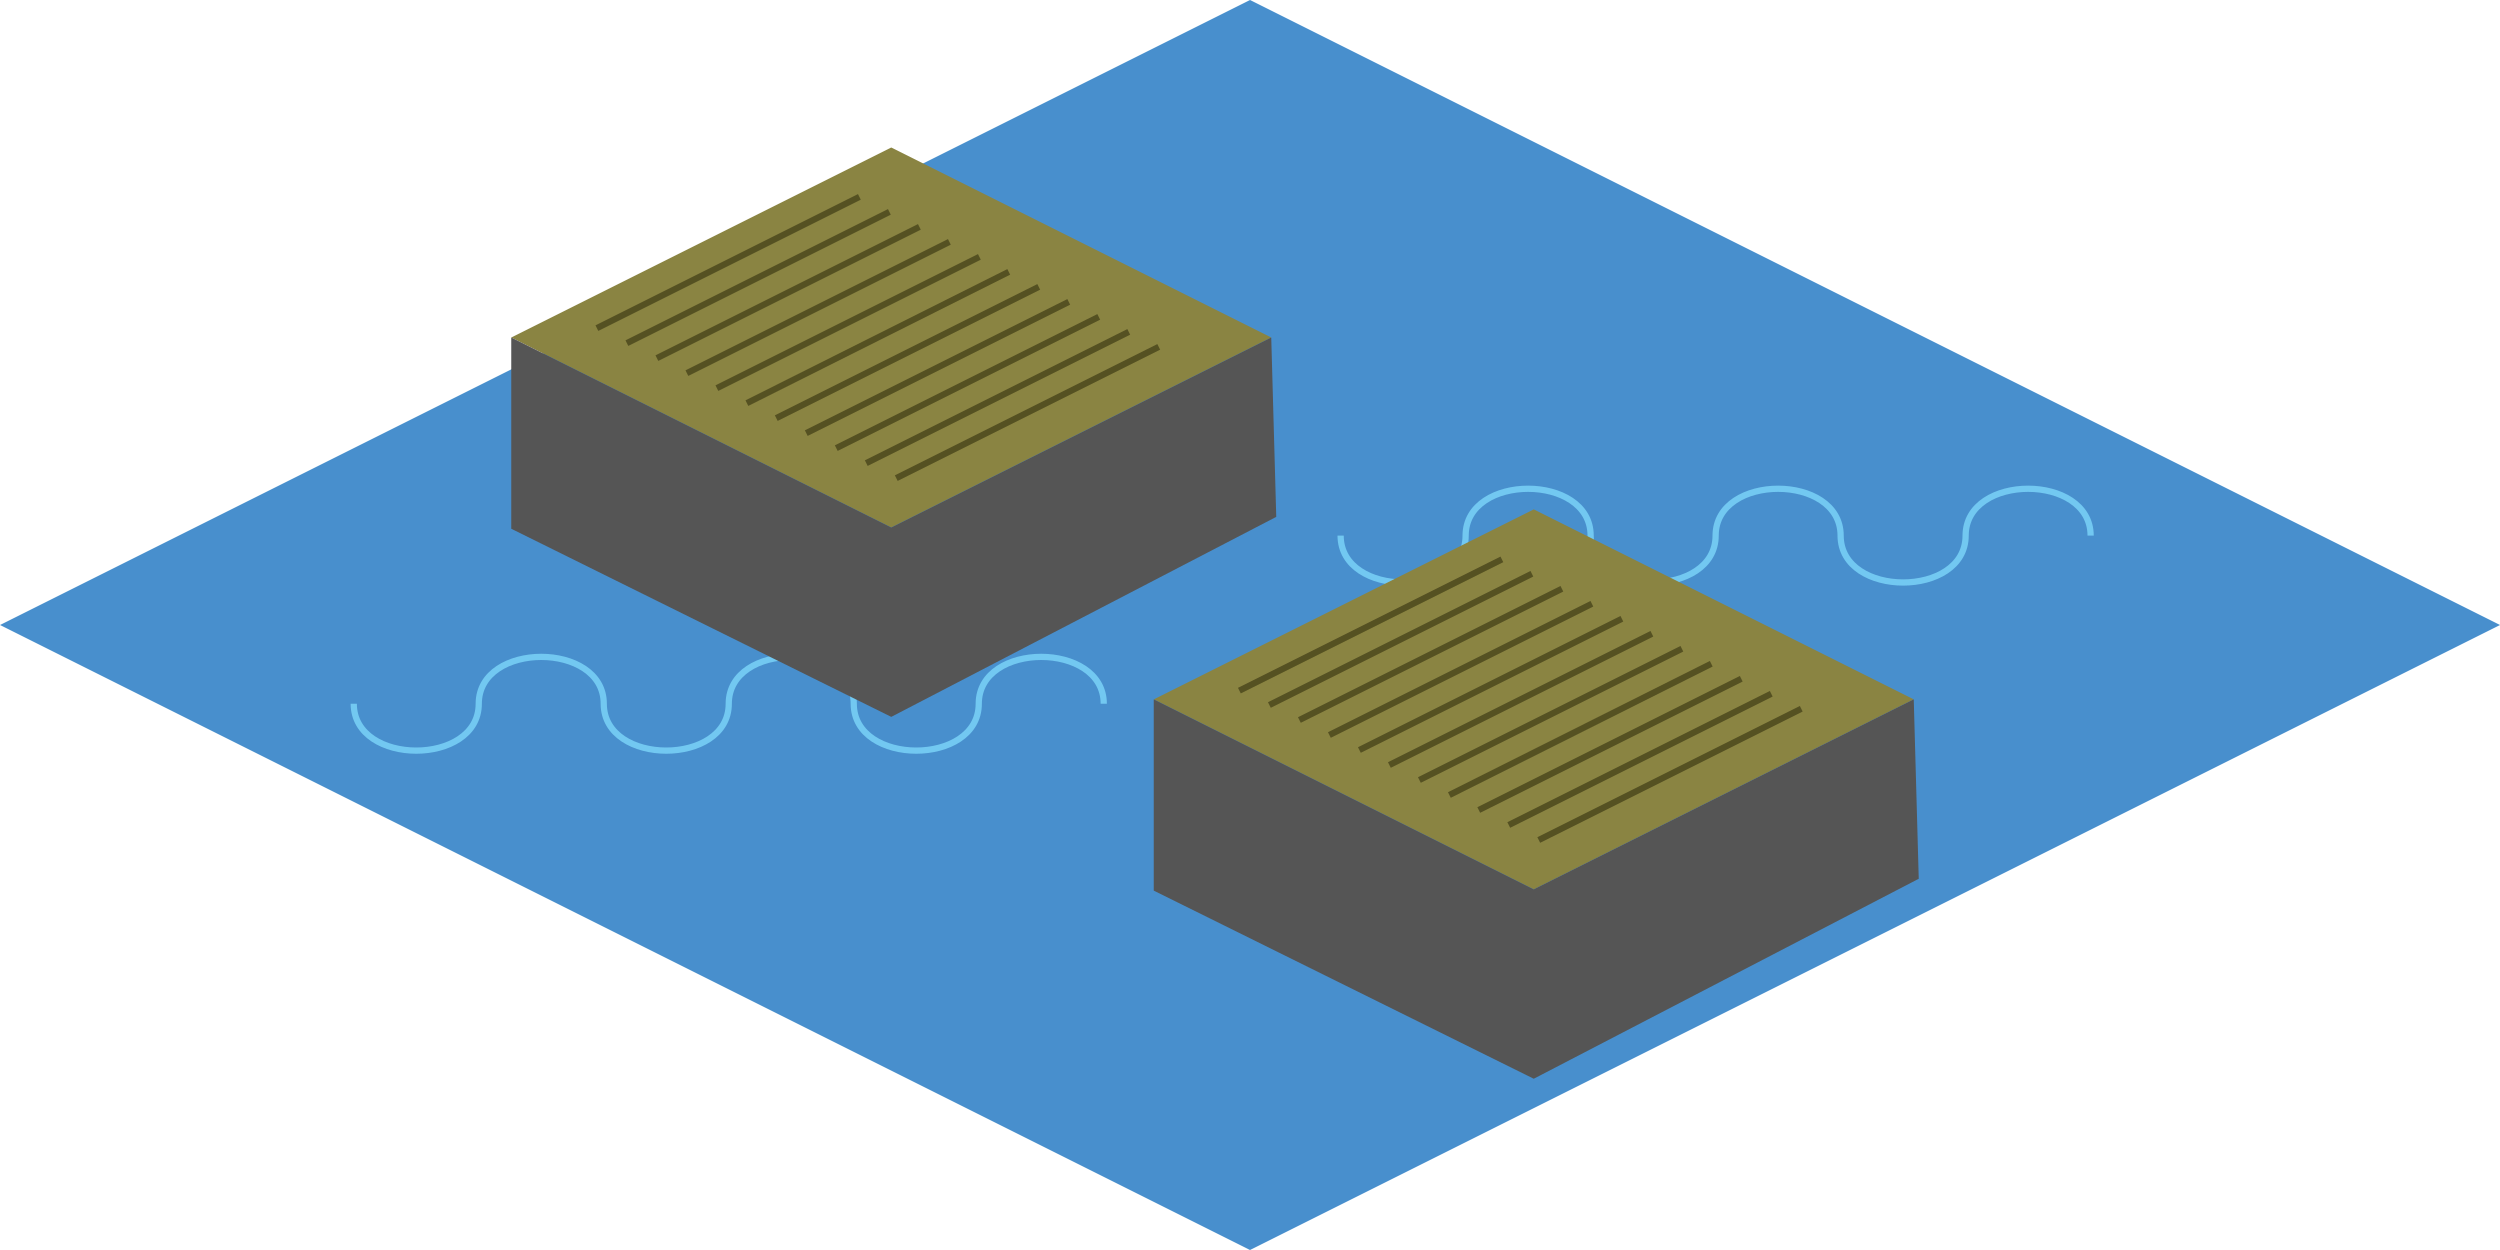 <svg id="Bridge_EW" data-name="Bridge EW" xmlns="http://www.w3.org/2000/svg" viewBox="0 0 40 20"><polygon points="40 10 20 20 0 10 20 0 40 10" style="fill:#488fcd"/><path d="M5.66,11.26c0,1,2,1,2,0s2-1,2,0,2,1,2,0,2-1,2,0,2,1,2,0,2-1,2,0" style="fill:none;stroke:#72c8f1;stroke-miterlimit:10;stroke-width:0.1px"/><path d="M21.45,8.57c0,1,2,1,2,0s2-1,2,0,2,1,2,0,2-1,2,0,2,1,2,0,2-1,2,0" style="fill:none;stroke:#72c8f1;stroke-miterlimit:10;stroke-width:0.1px"/><polygon points="30.62 11.19 24.54 14.23 18.46 11.19 24.54 8.15 30.62 11.19" style="fill:#8a8442"/><polygon points="18.46 11.19 18.46 14.25 24.54 17.26 30.7 14.06 30.62 11.19 24.54 14.23 18.46 11.19" style="fill:#555"/><line x1="28.82" y1="11.34" x2="24.62" y2="13.44" style="fill:none;stroke:#555122;stroke-miterlimit:10;stroke-width:0.1px"/><line x1="28.34" y1="11.1" x2="24.14" y2="13.2" style="fill:none;stroke:#555122;stroke-miterlimit:10;stroke-width:0.1px"/><line x1="27.86" y1="10.86" x2="23.66" y2="12.96" style="fill:none;stroke:#555122;stroke-miterlimit:10;stroke-width:0.1px"/><line x1="27.38" y1="10.62" x2="23.19" y2="12.72" style="fill:none;stroke:#555122;stroke-miterlimit:10;stroke-width:0.1px"/><line x1="26.91" y1="10.38" x2="22.71" y2="12.48" style="fill:none;stroke:#555122;stroke-miterlimit:10;stroke-width:0.1px"/><line x1="26.43" y1="10.14" x2="22.23" y2="12.24" style="fill:none;stroke:#555122;stroke-miterlimit:10;stroke-width:0.1px"/><line x1="25.95" y1="9.9" x2="21.75" y2="12" style="fill:none;stroke:#555122;stroke-miterlimit:10;stroke-width:0.1px"/><line x1="24.99" y1="9.42" x2="20.79" y2="11.52" style="fill:none;stroke:#555122;stroke-miterlimit:10;stroke-width:0.1px"/><line x1="25.47" y1="9.66" x2="21.27" y2="11.76" style="fill:none;stroke:#555122;stroke-miterlimit:10;stroke-width:0.1px"/><line x1="24.51" y1="9.18" x2="20.31" y2="11.28" style="fill:none;stroke:#555122;stroke-miterlimit:10;stroke-width:0.1px"/><line x1="24.03" y1="8.95" x2="19.83" y2="11.05" style="fill:none;stroke:#555122;stroke-miterlimit:10;stroke-width:0.1px"/><polygon points="20.34 5.4 14.26 8.44 8.18 5.4 14.26 2.36 20.34 5.4" style="fill:#8a8442"/><polygon points="8.18 5.4 8.18 8.46 14.26 11.47 20.42 8.27 20.34 5.4 14.26 8.44 8.18 5.4" style="fill:#555"/><line x1="18.54" y1="5.55" x2="14.34" y2="7.65" style="fill:none;stroke:#555122;stroke-miterlimit:10;stroke-width:0.1px"/><line x1="18.06" y1="5.31" x2="13.86" y2="7.41" style="fill:none;stroke:#555122;stroke-miterlimit:10;stroke-width:0.1px"/><line x1="17.58" y1="5.07" x2="13.38" y2="7.17" style="fill:none;stroke:#555122;stroke-miterlimit:10;stroke-width:0.1px"/><line x1="17.1" y1="4.83" x2="12.9" y2="6.93" style="fill:none;stroke:#555122;stroke-miterlimit:10;stroke-width:0.1px"/><line x1="16.62" y1="4.59" x2="12.42" y2="6.69" style="fill:none;stroke:#555122;stroke-miterlimit:10;stroke-width:0.1px"/><line x1="16.14" y1="4.35" x2="11.95" y2="6.45" style="fill:none;stroke:#555122;stroke-miterlimit:10;stroke-width:0.1px"/><line x1="15.67" y1="4.11" x2="11.47" y2="6.21" style="fill:none;stroke:#555122;stroke-miterlimit:10;stroke-width:0.1px"/><line x1="14.71" y1="3.63" x2="10.51" y2="5.73" style="fill:none;stroke:#555122;stroke-miterlimit:10;stroke-width:0.1px"/><line x1="15.19" y1="3.87" x2="10.99" y2="5.97" style="fill:none;stroke:#555122;stroke-miterlimit:10;stroke-width:0.1px"/><line x1="14.23" y1="3.39" x2="10.03" y2="5.49" style="fill:none;stroke:#555122;stroke-miterlimit:10;stroke-width:0.1px"/><line x1="13.75" y1="3.15" x2="9.55" y2="5.25" style="fill:none;stroke:#555122;stroke-miterlimit:10;stroke-width:0.1px"/></svg>